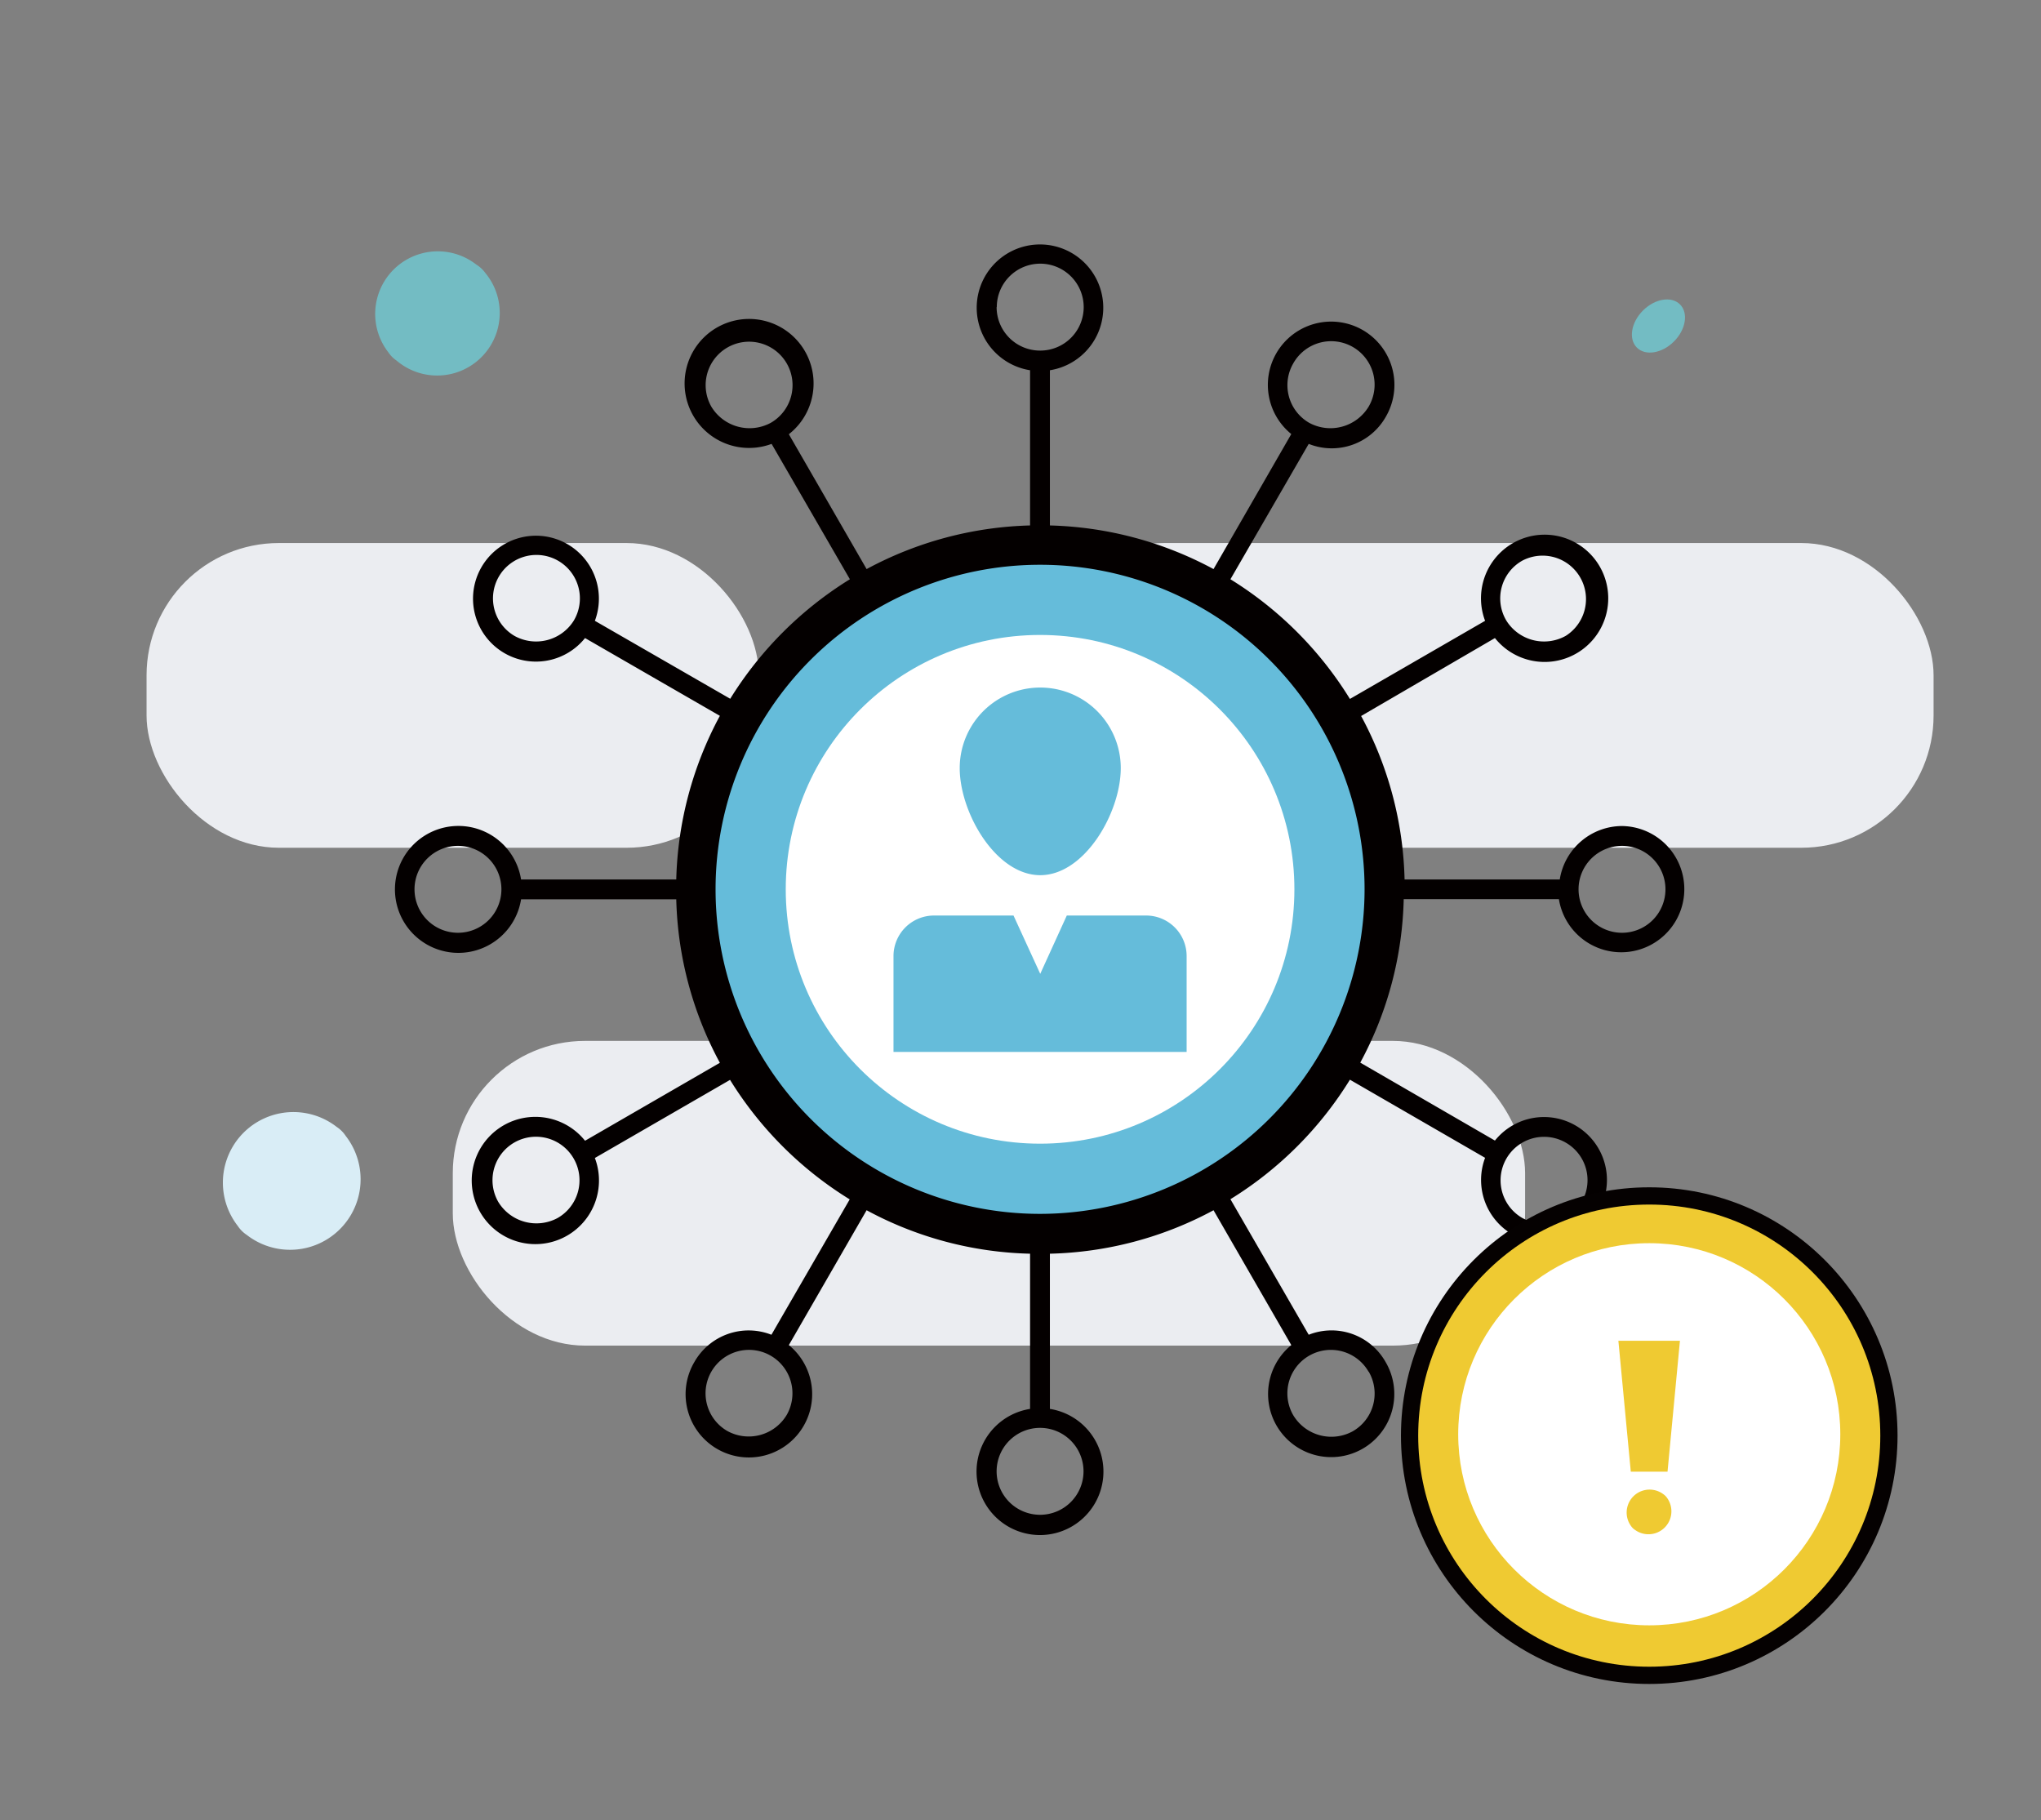 <svg xmlns="http://www.w3.org/2000/svg" viewBox="0 0 118.37 105.54"><rect x="0" y="0" width="118.37" height="105.54" fill="#808080" stroke="none"/><defs><style>.cls-1{fill:#ebedf1;}.cls-2{fill:#73bcc3;}.cls-3{fill:#61b2cf;}.cls-4{fill:#d9edf6;}.cls-5{fill:#65bcda;}.cls-6{fill:#040000;}.cls-7{fill:#fff;}.cls-8,.cls-9{fill:#efca32;}.cls-8{stroke:#050101;stroke-miterlimit:10;}</style></defs><g id="管理"><rect class="cls-1" x="59.86" y="31.49" width="52.28" height="17.67" rx="7.67"/><rect class="cls-1" x="26.26" y="60.36" width="62.19" height="17.67" rx="7.67"/><rect class="cls-1" x="8.5" y="31.49" width="35.51" height="17.67" rx="7.67"/><ellipse class="cls-2" cx="96.18" cy="18.9" rx="1.77" ry="1.27" transform="translate(14.81 73.55) rotate(-45)"/><path class="cls-2" d="M28.14,15.82A3.63,3.63,0,0,1,23,20.91a1.75,1.75,0,0,1-.47-.47,3.63,3.63,0,0,1,5.09-5.1A1.83,1.83,0,0,1,28.14,15.82Z"/><path class="cls-3" d="M94.9,85.49a1.91,1.91,0,0,1-2.68,2.67,1,1,0,0,1-.28-.29,1.91,1.91,0,0,1,2.67-2.67A1.33,1.33,0,0,1,94.9,85.49Z"/><path class="cls-4" d="M20.05,65.87a4.09,4.09,0,0,1-5.74,5.74,1.84,1.84,0,0,1-.52-.52,4.09,4.09,0,0,1,5.74-5.74A1.84,1.84,0,0,1,20.05,65.87Z"/><circle class="cls-5" cx="60.32" cy="51.57" r="19.2"/><path class="cls-6" d="M94.07,47.9A3.67,3.67,0,0,0,90.46,51h-9a20.94,20.94,0,0,0-2.52-9.48L86.7,37a3.69,3.69,0,1,0-.57-1l-7.84,4.53a21.28,21.28,0,0,0-6.93-6.94l4.54-7.85a3.6,3.6,0,0,0,4.47-1.57,3.67,3.67,0,1,0-5.48,1L70.38,33a21.12,21.12,0,0,0-9.49-2.53v-9a3.67,3.67,0,1,0-1.15,0v9A21.08,21.08,0,0,0,50.26,33l-4.51-7.82a3.74,3.74,0,1,0-1,.56l4.54,7.85a21.38,21.38,0,0,0-6.94,6.93L34.5,36a3.65,3.65,0,1,0-.57,1l7.82,4.51A21.08,21.08,0,0,0,39.22,51h-9a3.68,3.68,0,1,0,0,1.15h9a21,21,0,0,0,2.53,9.48l-7.82,4.52a3.69,3.69,0,1,0,.57,1l7.84-4.53a21.28,21.28,0,0,0,6.94,6.93L44.74,77.4A3.62,3.62,0,0,0,40.26,79a3.67,3.67,0,1,0,5.49-1l4.51-7.82a20.94,20.94,0,0,0,9.48,2.52v9a3.68,3.68,0,1,0,1.15,0v-9a21,21,0,0,0,9.49-2.52L74.89,78a3.66,3.66,0,1,0,5.48,1A3.6,3.6,0,0,0,75.9,77.4l-4.54-7.86a21.25,21.25,0,0,0,6.93-6.93l7.84,4.53a3.65,3.65,0,1,0,.57-1l-7.81-4.52a20.91,20.91,0,0,0,2.52-9.48h9a3.66,3.66,0,1,0,3.61-4.24ZM88.29,32.51a2.52,2.52,0,0,1,2.52,4.36A2.58,2.58,0,0,1,87.37,36h0A2.51,2.51,0,0,1,88.29,32.51ZM75,21.08a2.52,2.52,0,1,1,4.37,2.51,2.59,2.59,0,0,1-3.44.93A2.52,2.52,0,0,1,75,21.08ZM41.26,23.59a2.52,2.52,0,1,1,3.44.93A2.59,2.59,0,0,1,41.26,23.59ZM29.83,36.87A2.52,2.52,0,1,1,33.27,36,2.58,2.58,0,0,1,29.83,36.87Zm2.51,33.76a2.59,2.59,0,0,1-3.44-.93,2.52,2.52,0,0,1,4.37-2.52h0A2.52,2.52,0,0,1,32.34,70.63ZM45.62,82.06a2.57,2.57,0,0,1-3.44.92,2.52,2.52,0,1,1,3.44-.92Zm33.76-2.52A2.52,2.52,0,0,1,78.45,83,2.58,2.58,0,0,1,75,82.06a2.52,2.52,0,0,1,4.37-2.52ZM90.81,66.26a2.51,2.51,0,0,1,.92,3.44,2.59,2.59,0,0,1-3.44.93,2.52,2.52,0,0,1,2.52-4.37Zm-33-48.45a2.52,2.52,0,1,1,2.52,2.52A2.52,2.52,0,0,1,57.8,17.81ZM26.56,54.09a2.52,2.52,0,1,1,2.52-2.52A2.52,2.52,0,0,1,26.56,54.09ZM62.84,85.32a2.52,2.52,0,1,1-2.52-2.52A2.52,2.52,0,0,1,62.84,85.32ZM60.32,70.39A18.82,18.82,0,1,1,79.14,51.57,18.84,18.84,0,0,1,60.32,70.39Zm33.75-16.3a2.52,2.52,0,1,1,2.52-2.52A2.52,2.52,0,0,1,94.07,54.09Z"/><circle class="cls-7" cx="60.32" cy="51.57" r="14.75"/><path class="cls-5" d="M68.82,55.45V61h-17V55.45a2.35,2.35,0,0,1,2.36-2.36h4.6l1.55,3.38,1.54-3.38h4.61A2.35,2.35,0,0,1,68.82,55.45Z"/><path class="cls-5" d="M65,44.54c0,2.58-2.09,6.21-4.67,6.21s-4.67-3.63-4.67-6.21a4.67,4.67,0,1,1,9.34,0Z"/></g><g id="未创建"><circle class="cls-8" cx="95.65" cy="83.25" r="13.9"/><circle class="cls-7" cx="95.65" cy="83.17" r="11.08"/><polygon class="cls-9" points="96.71 85.34 94.58 85.34 93.86 77.75 97.43 77.75 96.71 85.34"/><path class="cls-9" d="M96.69,86.87a1.33,1.33,0,0,1-1.86,1.85.8.8,0,0,1-.23-.22,1.33,1.33,0,0,1,1.86-1.86A.84.84,0,0,1,96.69,86.87Z"/></g></svg>